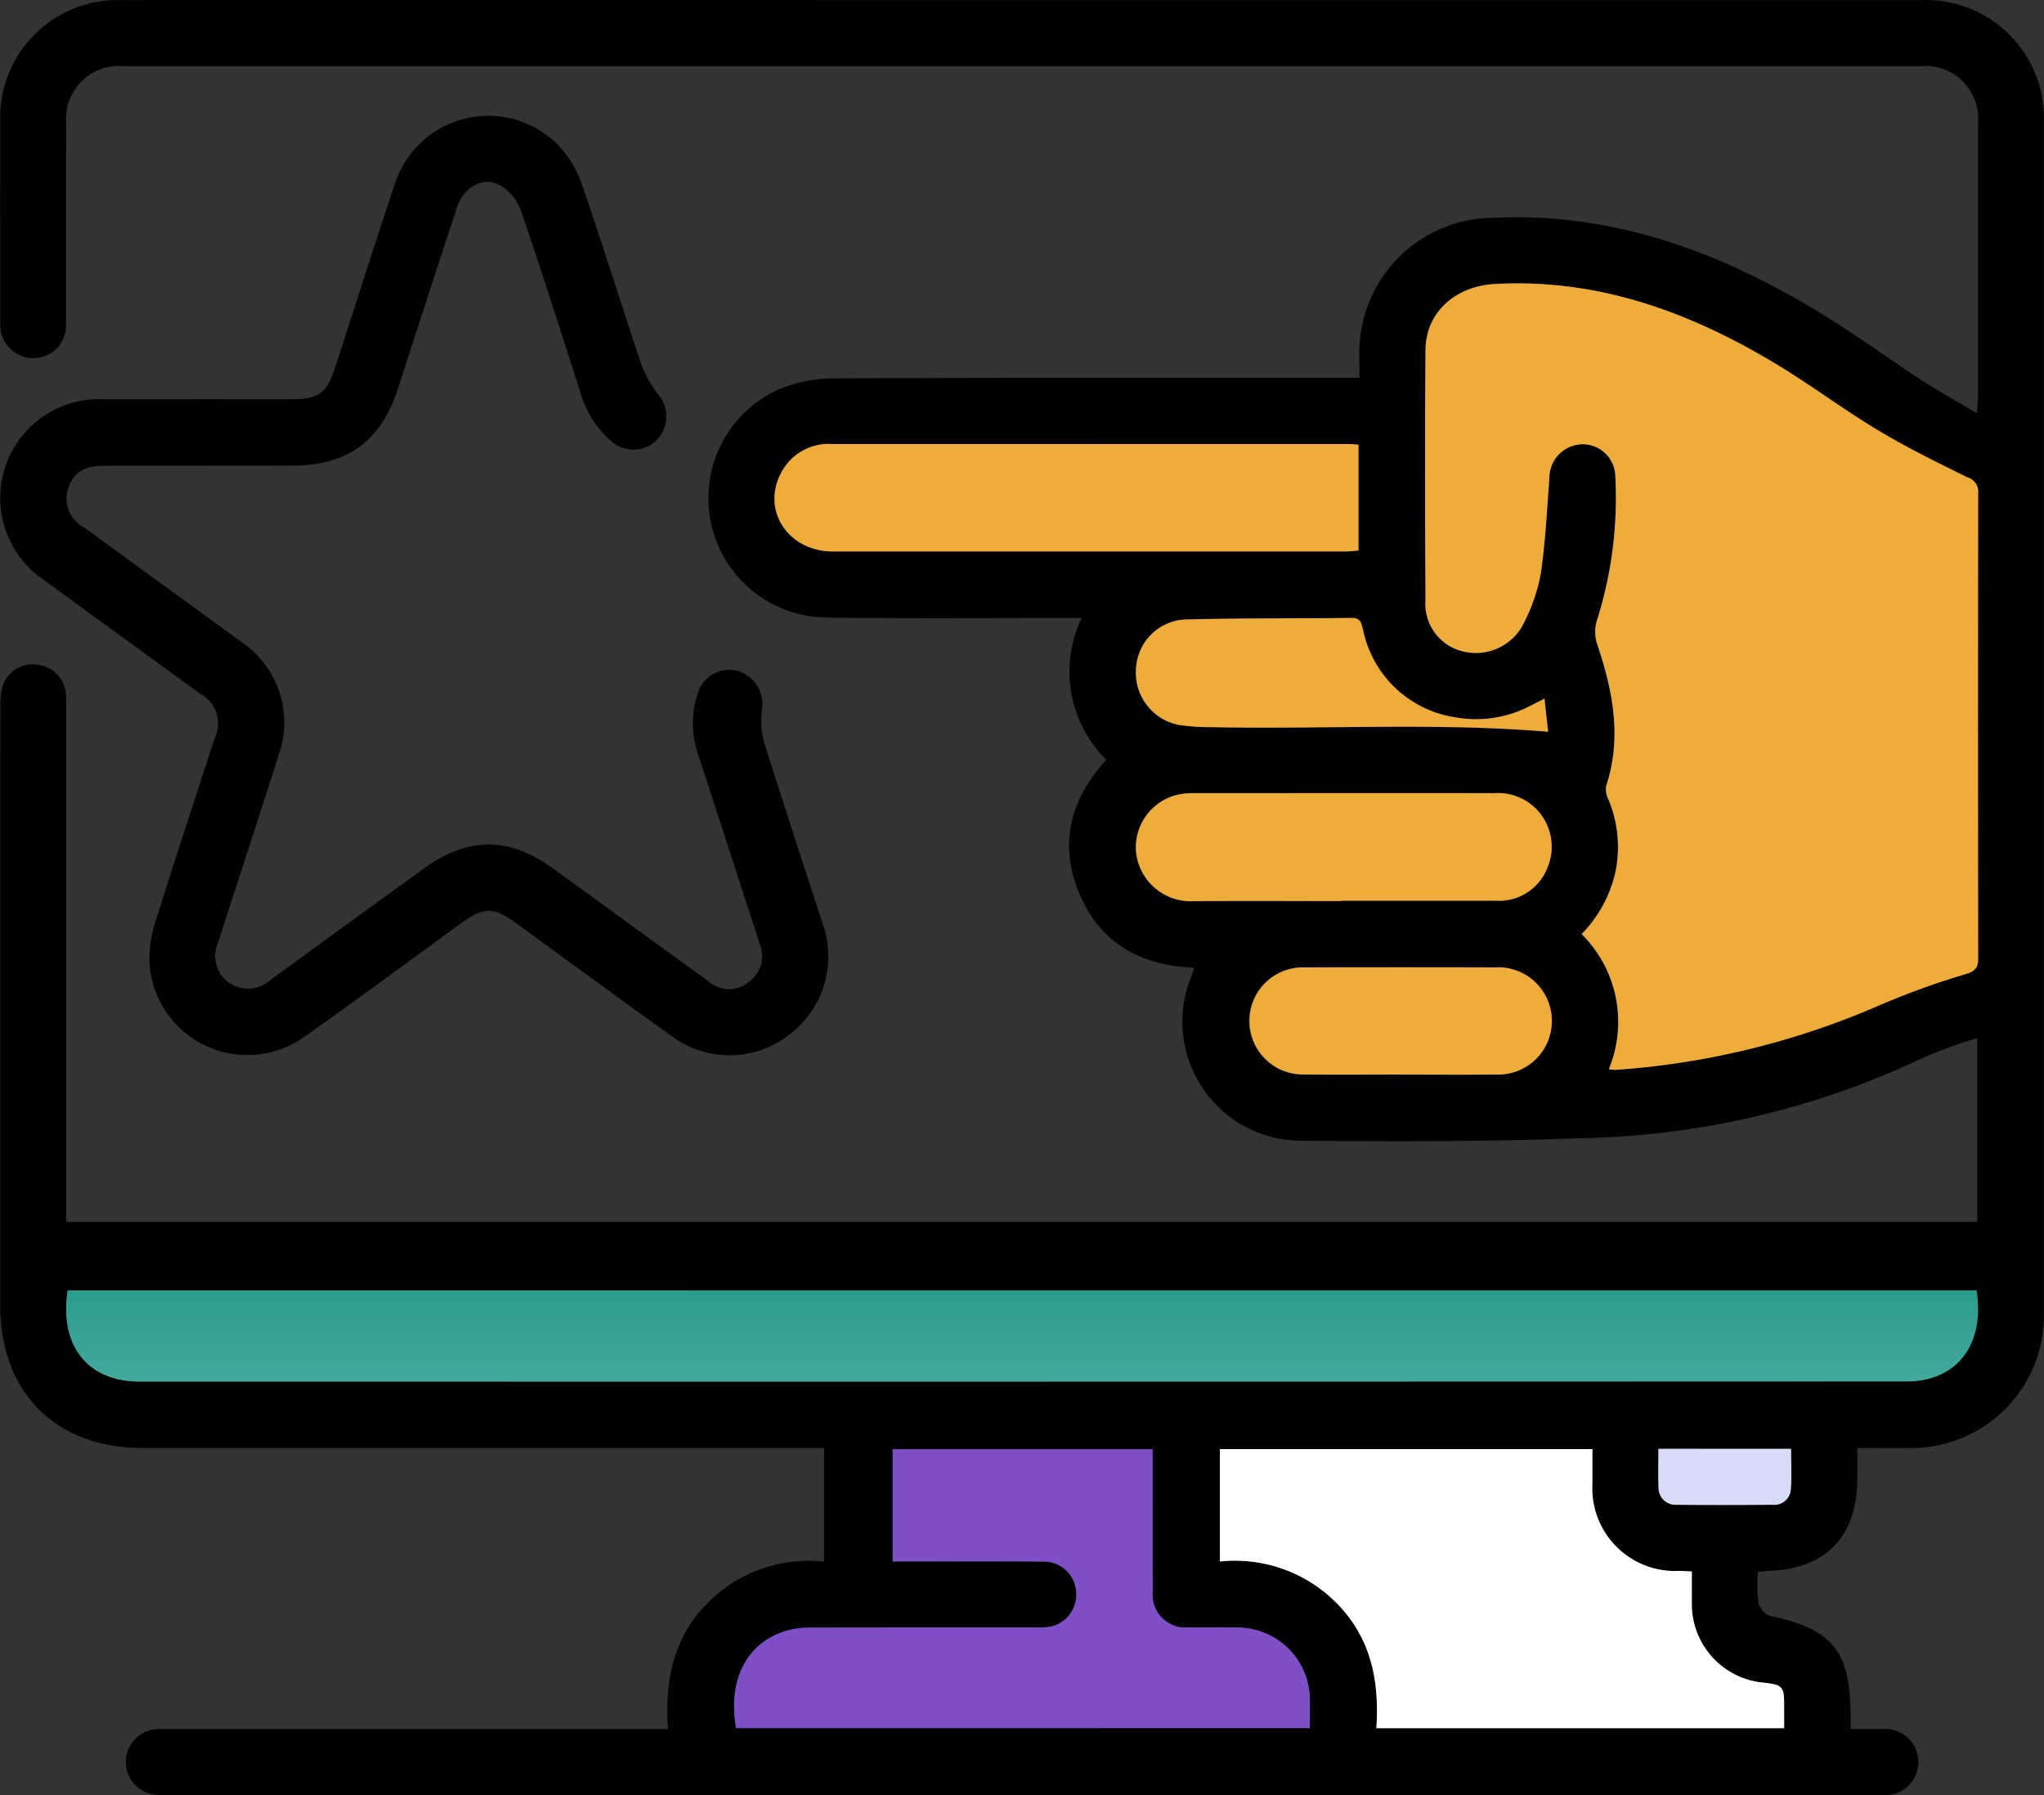 <svg xmlns="http://www.w3.org/2000/svg" xmlns:xlink="http://www.w3.org/1999/xlink" width="128.933" height="113.212" viewBox="0 0 128.933 113.212">
  <rect x="0" y="0" width="128.933" height="113.212" fill="#333333" stroke="none"/>
  <defs>
    <clipPath id="clip-path">
      <rect id="Rectángulo_56914" data-name="Rectángulo 56914" width="128.933" height="113.212" fill="none"/>
    </clipPath>
    <linearGradient id="linear-gradient" x1="0.5" x2="0.5" y2="1" gradientUnits="objectBoundingBox">
      <stop offset="0" stop-color="#2a9d8d"/>
      <stop offset="1" stop-color="#43a99b"/>
    </linearGradient>
  </defs>
  <g id="Grupo_179455" data-name="Grupo 179455" transform="translate(-5829.654 7511.598)">
    <g id="Grupo_176621" data-name="Grupo 176621" transform="translate(5829.654 -7511.598)">
      <g id="Grupo_176620" data-name="Grupo 176620" clip-path="url(#clip-path)">
        <path id="Trazado_219704" data-name="Trazado 219704" d="M75.371,61.031c-3.45-.136-5.976-1.608-7.265-4.732-1.277-3.094-.553-5.9,1.726-8.379a7.809,7.809,0,0,1-1.557-8.945H67.123c-5.014,0-10.028.036-15.04-.03a7.529,7.529,0,0,1-2.914-14.393,9.2,9.2,0,0,1,3.466-.689c10.683-.052,21.367-.031,32.051-.032H85.8c0-.725-.02-1.371,0-2.017a8.491,8.491,0,0,1,8.234-8.07c7.861-.415,14.768,2.223,21.277,6.268,2,1.243,3.906,2.635,5.88,3.922,1.091.711,2.233,1.345,3.552,2.133.036-.527.071-.8.071-1.076q0-8.595,0-17.189A3.33,3.33,0,0,0,121.2,4.171q-56.671,0-113.342,0a3.342,3.342,0,0,0-3.64,3.612c-.016,4.208,0,8.416-.011,12.623a2.049,2.049,0,0,1-1.83,2.167A2.086,2.086,0,0,1,.132,21.05a3.617,3.617,0,0,1-.073-.887Q.053,13.9.058,7.629A7.417,7.417,0,0,1,7.707.006q22.74-.013,45.48,0,34.021,0,68.041,0a7.442,7.442,0,0,1,7.641,6.191,7.893,7.893,0,0,1,.1,1.424q.008,37.6,0,75.2a8.357,8.357,0,0,1-8.434,8.5c-1.069.012-2.139,0-3.335,0,0,.7,0,1.315,0,1.932-.009,3.671-1.988,5.709-5.647,5.819-.173.005-.346.033-.625.061a10.807,10.807,0,0,0,.035,1.96,1.229,1.229,0,0,0,.746.816c3.9.827,5.039,2.2,5.064,6.18,0,.266,0,.533,0,.956.7,0,1.337-.008,1.977,0a2.092,2.092,0,1,1-.015,4.161c-3.432.01-6.864,0-10.3,0h-97.5c-.358,0-.718.015-1.073-.018a2.074,2.074,0,0,1,.019-4.132c.3-.027.6-.014.895-.014H42.181c-.207-2.923.287-5.6,2.325-7.763a8.913,8.913,0,0,1,7.519-2.788V91.321H9.048c-5.5,0-8.991-3.5-8.991-9.02q0-18.89.008-37.781a4.139,4.139,0,0,1,.2-1.4,2,2,0,0,1,2.18-1.2,2.029,2.029,0,0,1,1.75,1.771,8.045,8.045,0,0,1,.018.894q0,15.667,0,31.335v1.141H124.766V65.472a30.03,30.03,0,0,0-3.364,1.213,52.541,52.541,0,0,1-21.793,5.1c-5.841.225-11.7.2-17.543.159a7.511,7.511,0,0,1-6.9-10.307c.064-.164.112-.334.2-.611m26.154,6.4a2.575,2.575,0,0,0,.43.047,50.331,50.331,0,0,0,16.764-4.123,49.488,49.488,0,0,1,5.369-1.931c.544-.178.747-.387.746-.975q-.027-14.678,0-29.355a.936.936,0,0,0-.664-.978c-1.917-.943-3.843-1.888-5.671-2.987-2.221-1.335-4.3-2.906-6.525-4.236-5.418-3.242-11.174-5.336-17.633-4.977-2.475.138-4.353,1.773-4.371,4.17-.04,5.25-.029,10.5,0,15.751a3.088,3.088,0,0,0,2.392,3.257,3.372,3.372,0,0,0,3.86-1.891,11.207,11.207,0,0,0,1.024-3.035c.289-2,.392-4.027.54-6.045a2.119,2.119,0,0,1,2.109-2.1,2.066,2.066,0,0,1,2.048,2.067A25.535,25.535,0,0,1,100.816,39a2.5,2.5,0,0,0,.006,1.711c.97,2.9,1.541,5.827.537,8.855a1.351,1.351,0,0,0,.132.828,7.769,7.769,0,0,1,.462,4.558,8.129,8.129,0,0,1-2.143,3.953,7.8,7.8,0,0,1,1.715,8.521m23.2,13.949H4.312c-.543,3.472,1.258,5.748,4.52,5.748q55.731.006,111.462-.009a5.333,5.333,0,0,0,1.835-.3c2.06-.771,3-2.786,2.59-5.443M112.587,108.99c0-.549,0-1.022,0-1.495-.007-1.13-.107-1.237-1.263-1.373a4.976,4.976,0,0,1-4.56-5.081c-.005-.64,0-1.281,0-1.933-.367-.019-.573-.036-.78-.039a5.219,5.219,0,0,1-5.492-5.516c0-.708,0-1.416,0-2.166h-23.5v7.09a9.023,9.023,0,0,1,7.505,2.77c2.051,2.165,2.559,4.833,2.364,7.742Zm-66.112-.006H82.669c0-.615.007-1.174,0-1.733a4.561,4.561,0,0,0-4.6-4.606c-1.014-.018-2.028,0-3.043-.009a2.075,2.075,0,0,1-2.268-2.29c-.015-2.655-.005-5.31-.005-7.965V91.4h-16.4v7.077h1.132c2.774,0,5.548-.013,8.323.009a2.036,2.036,0,0,1,2.117,1.887,2.057,2.057,0,0,1-1.567,2.207,4.461,4.461,0,0,1-.979.063q-7.025.006-14.05.008a6.378,6.378,0,0,0-1.244.094c-2.762.557-4.192,3.014-3.609,6.244M85.738,28.045c-.282-.016-.458-.036-.634-.036q-7.692,0-15.384,0-8.587,0-17.173,0a3.374,3.374,0,0,0-3.24,1.833c-1.246,2.368.464,4.942,3.28,4.944q16.145.009,32.289,0c.283,0,.566-.037.862-.057ZM84.659,56.827v-.015q4.877,0,9.755,0A3.264,3.264,0,0,0,97.623,54.8,3.388,3.388,0,0,0,94.3,50.027c-6.294-.014-12.589,0-18.883,0a5.83,5.83,0,0,0-.626.023A3.418,3.418,0,0,0,71.7,53.673a3.463,3.463,0,0,0,3.564,3.162c3.132-.028,6.264-.008,9.4-.008m3.717,10.941v0c2,0,4,.019,6-.005a3.383,3.383,0,1,0-.03-6.755q-6.036-.02-12.072,0a3.376,3.376,0,1,0-.068,6.751c2.058.025,4.117.006,6.175.006m9.093-23.7c-.382.193-.643.327-.9.457a7.345,7.345,0,0,1-4.695.727,7.011,7.011,0,0,1-5.838-5.475c-.111-.408-.116-.812-.726-.8-3.519.041-7.04.005-10.558.1A3.272,3.272,0,0,0,71.7,42.26a3.349,3.349,0,0,0,2.746,3.465,13.955,13.955,0,0,0,2.049.134c7.041.144,14.1-.3,21.206.288l-.229-2.083m7.183,47.3c0,.872-.028,1.642.008,2.41A1.072,1.072,0,0,0,105.8,94.9c2.021.021,4.043.013,6.065,0a1.043,1.043,0,0,0,1.144-1.015c.058-.819.014-1.645.014-2.517Z" transform="translate(-0.044 0)"/>
        <path id="Trazado_219705" data-name="Trazado 219705" d="M12.346,58.606c2.029,0,4.058.009,6.087,0,1.671-.009,2.172-.371,2.681-1.93,1.268-3.883,2.49-7.783,3.8-11.651a6.181,6.181,0,0,1,10.3-2.436,6.779,6.779,0,0,1,1.5,2.492c1.295,3.748,2.464,7.539,3.729,11.3a7.092,7.092,0,0,0,1.067,1.915,2.141,2.141,0,0,1-.053,2.855,2.092,2.092,0,0,1-2.844.15,6.371,6.371,0,0,1-2-3.114c-1.232-3.832-2.45-7.67-3.754-11.478a3.068,3.068,0,0,0-1.282-1.579c-1.109-.608-2.316.069-2.761,1.418q-1.876,5.692-3.714,11.4c-1.064,3.294-3.177,4.843-6.656,4.846q-5.909.006-11.817.007c-1.31,0-1.994.425-2.321,1.4a2.071,2.071,0,0,0,1.023,2.511c3.3,2.41,6.611,4.806,9.912,7.215a6.119,6.119,0,0,1,2.336,7.12c-1.257,3.949-2.553,7.886-3.824,11.831a2.045,2.045,0,0,0,1.194,2.78,2.088,2.088,0,0,0,2.088-.405q4.842-3.536,9.7-7.047c2.788-2.019,5.355-2.025,8.151,0,3.261,2.357,6.51,4.731,9.77,7.089a1.957,1.957,0,0,0,2.557.077,1.983,1.983,0,0,0,.709-2.378c-.192-.657-.413-1.306-.624-1.957q-1.645-5.062-3.294-10.122a5.914,5.914,0,0,1-.006-3.7,2.083,2.083,0,0,1,2.509-1.478,2.179,2.179,0,0,1,1.551,2.478,5.4,5.4,0,0,0,.158,2.087C49.411,84.109,50.664,87.9,51.9,91.7a6.164,6.164,0,0,1-2.163,7.019,6.094,6.094,0,0,1-7.346.069c-3.276-2.337-6.517-4.723-9.771-7.092-1.509-1.1-2.073-1.1-3.6.007-3.258,2.367-6.492,4.768-9.783,7.088A6.188,6.188,0,0,1,9.428,94.15a7.857,7.857,0,0,1,.443-2.8c1.18-3.785,2.433-7.548,3.655-11.32a2.135,2.135,0,0,0-.918-2.86C9.33,74.78,6.042,72.4,2.767,70.008a6.235,6.235,0,0,1,3.76-11.4c1.94,0,3.879,0,5.819,0Z" transform="translate(0 -33.431)"/>
        <path id="Trazado_219706" data-name="Trazado 219706" d="M513.639,149.372a7.794,7.794,0,0,0-1.715-8.521,8.128,8.128,0,0,0,2.143-3.953,7.768,7.768,0,0,0-.462-4.558,1.351,1.351,0,0,1-.132-.828c1-3.028.433-5.959-.537-8.855a2.5,2.5,0,0,1-.006-1.711,25.54,25.54,0,0,0,1.122-8.92A2.066,2.066,0,0,0,512,109.96a2.119,2.119,0,0,0-2.109,2.1c-.148,2.018-.25,4.046-.539,6.045a11.214,11.214,0,0,1-1.025,3.035,3.372,3.372,0,0,1-3.86,1.891,3.088,3.088,0,0,1-2.392-3.257c-.028-5.25-.04-10.5,0-15.751.018-2.4,1.9-4.032,4.371-4.169,6.459-.359,12.214,1.735,17.633,4.977,2.224,1.331,4.3,2.9,6.525,4.236,1.829,1.1,3.754,2.044,5.671,2.987a.935.935,0,0,1,.664.978q-.021,14.678,0,29.355c0,.587-.2.8-.746.975a49.534,49.534,0,0,0-5.369,1.931,50.329,50.329,0,0,1-16.764,4.123,2.558,2.558,0,0,1-.43-.047" transform="translate(-412.158 -81.943)" fill="#eeac3a"/>
        <path id="Trazado_219707" data-name="Trazado 219707" d="M143.808,454.482c.414,2.657-.531,4.671-2.59,5.443a5.334,5.334,0,0,1-1.835.3q-55.731.02-111.462.009c-3.262,0-5.062-2.276-4.52-5.748Z" transform="translate(-19.132 -373.104)" fill="url(#linear-gradient)"/>
        <path id="Trazado_219708" data-name="Trazado 219708" d="M465.339,527.987H439.612c.2-2.909-.313-5.577-2.364-7.742a9.024,9.024,0,0,0-7.505-2.77v-7.09h23.5c0,.75,0,1.457,0,2.165a5.219,5.219,0,0,0,5.492,5.516c.207,0,.413.02.78.039,0,.652,0,1.292,0,1.933a4.976,4.976,0,0,0,4.56,5.08c1.157.136,1.256.243,1.263,1.373,0,.473,0,.946,0,1.495" transform="translate(-352.795 -418.997)" fill="#fff"/>
        <path id="Trazado_219709" data-name="Trazado 219709" d="M258.725,528.014c-.583-3.231.848-5.687,3.609-6.245a6.361,6.361,0,0,1,1.244-.094q7.025-.01,14.05-.008a4.467,4.467,0,0,0,.979-.063,2.057,2.057,0,0,0,1.567-2.207,2.036,2.036,0,0,0-2.117-1.887c-2.774-.022-5.548-.008-8.323-.009H268.6v-7.077H285v.986c0,2.655-.009,5.31.005,7.964a2.075,2.075,0,0,0,2.268,2.29c1.014.013,2.029-.009,3.042.01a4.561,4.561,0,0,1,4.6,4.605c.008.559,0,1.118,0,1.733Z" transform="translate(-212.293 -419.03)" fill="#7f4fc7"/>
        <path id="Trazado_219710" data-name="Trazado 219710" d="M309.668,156.438v6.678c-.3.02-.579.057-.862.057q-16.145,0-32.289,0c-2.816,0-4.526-2.576-3.28-4.944a3.374,3.374,0,0,1,3.24-1.833q8.587.008,17.173,0,7.692,0,15.384,0c.176,0,.352.019.634.036" transform="translate(-223.973 -128.394)" fill="#eeac3a"/>
        <path id="Trazado_219711" data-name="Trazado 219711" d="M413.1,286.158c-3.132,0-6.264-.02-9.4.008A3.463,3.463,0,0,1,400.137,283a3.417,3.417,0,0,1,3.091-3.626,5.872,5.872,0,0,1,.626-.023c6.294,0,12.589-.011,18.883,0a3.388,3.388,0,0,1,3.325,4.772,3.264,3.264,0,0,1-3.209,2.012q-4.878,0-9.755,0v.015" transform="translate(-328.482 -229.331)" fill="#eeac3a"/>
        <path id="Trazado_219712" data-name="Trazado 219712" d="M449.474,347.453c-2.058,0-4.117.019-6.175-.006a3.376,3.376,0,1,1,.068-6.752q6.036-.015,12.072,0a3.383,3.383,0,1,1,.03,6.755c-2,.024-4,.005-6,.005Z" transform="translate(-361.141 -279.685)" fill="#eeac3a"/>
        <path id="Trazado_219713" data-name="Trazado 219713" d="M425.925,222.731l.229,2.083c-7.111-.588-14.165-.144-21.206-.288a13.953,13.953,0,0,1-2.049-.134,3.349,3.349,0,0,1-2.746-3.465,3.273,3.273,0,0,1,3.051-3.191c3.518-.094,7.039-.059,10.558-.1.61-.007.615.4.726.8a7.012,7.012,0,0,0,5.838,5.475,7.348,7.348,0,0,0,4.695-.727c.262-.131.523-.264.9-.458" transform="translate(-328.5 -178.667)" fill="#eeac3a"/>
        <path id="Trazado_219714" data-name="Trazado 219714" d="M584.171,510.279h8.373c0,.872.044,1.7-.014,2.517a1.043,1.043,0,0,1-1.144,1.015c-2.021.014-4.043.021-6.065,0a1.073,1.073,0,0,1-1.141-1.122c-.037-.767-.008-1.538-.008-2.41" transform="translate(-479.563 -418.91)" fill="#d8dbf7"/>
      </g>
    </g>
  </g>
</svg>

